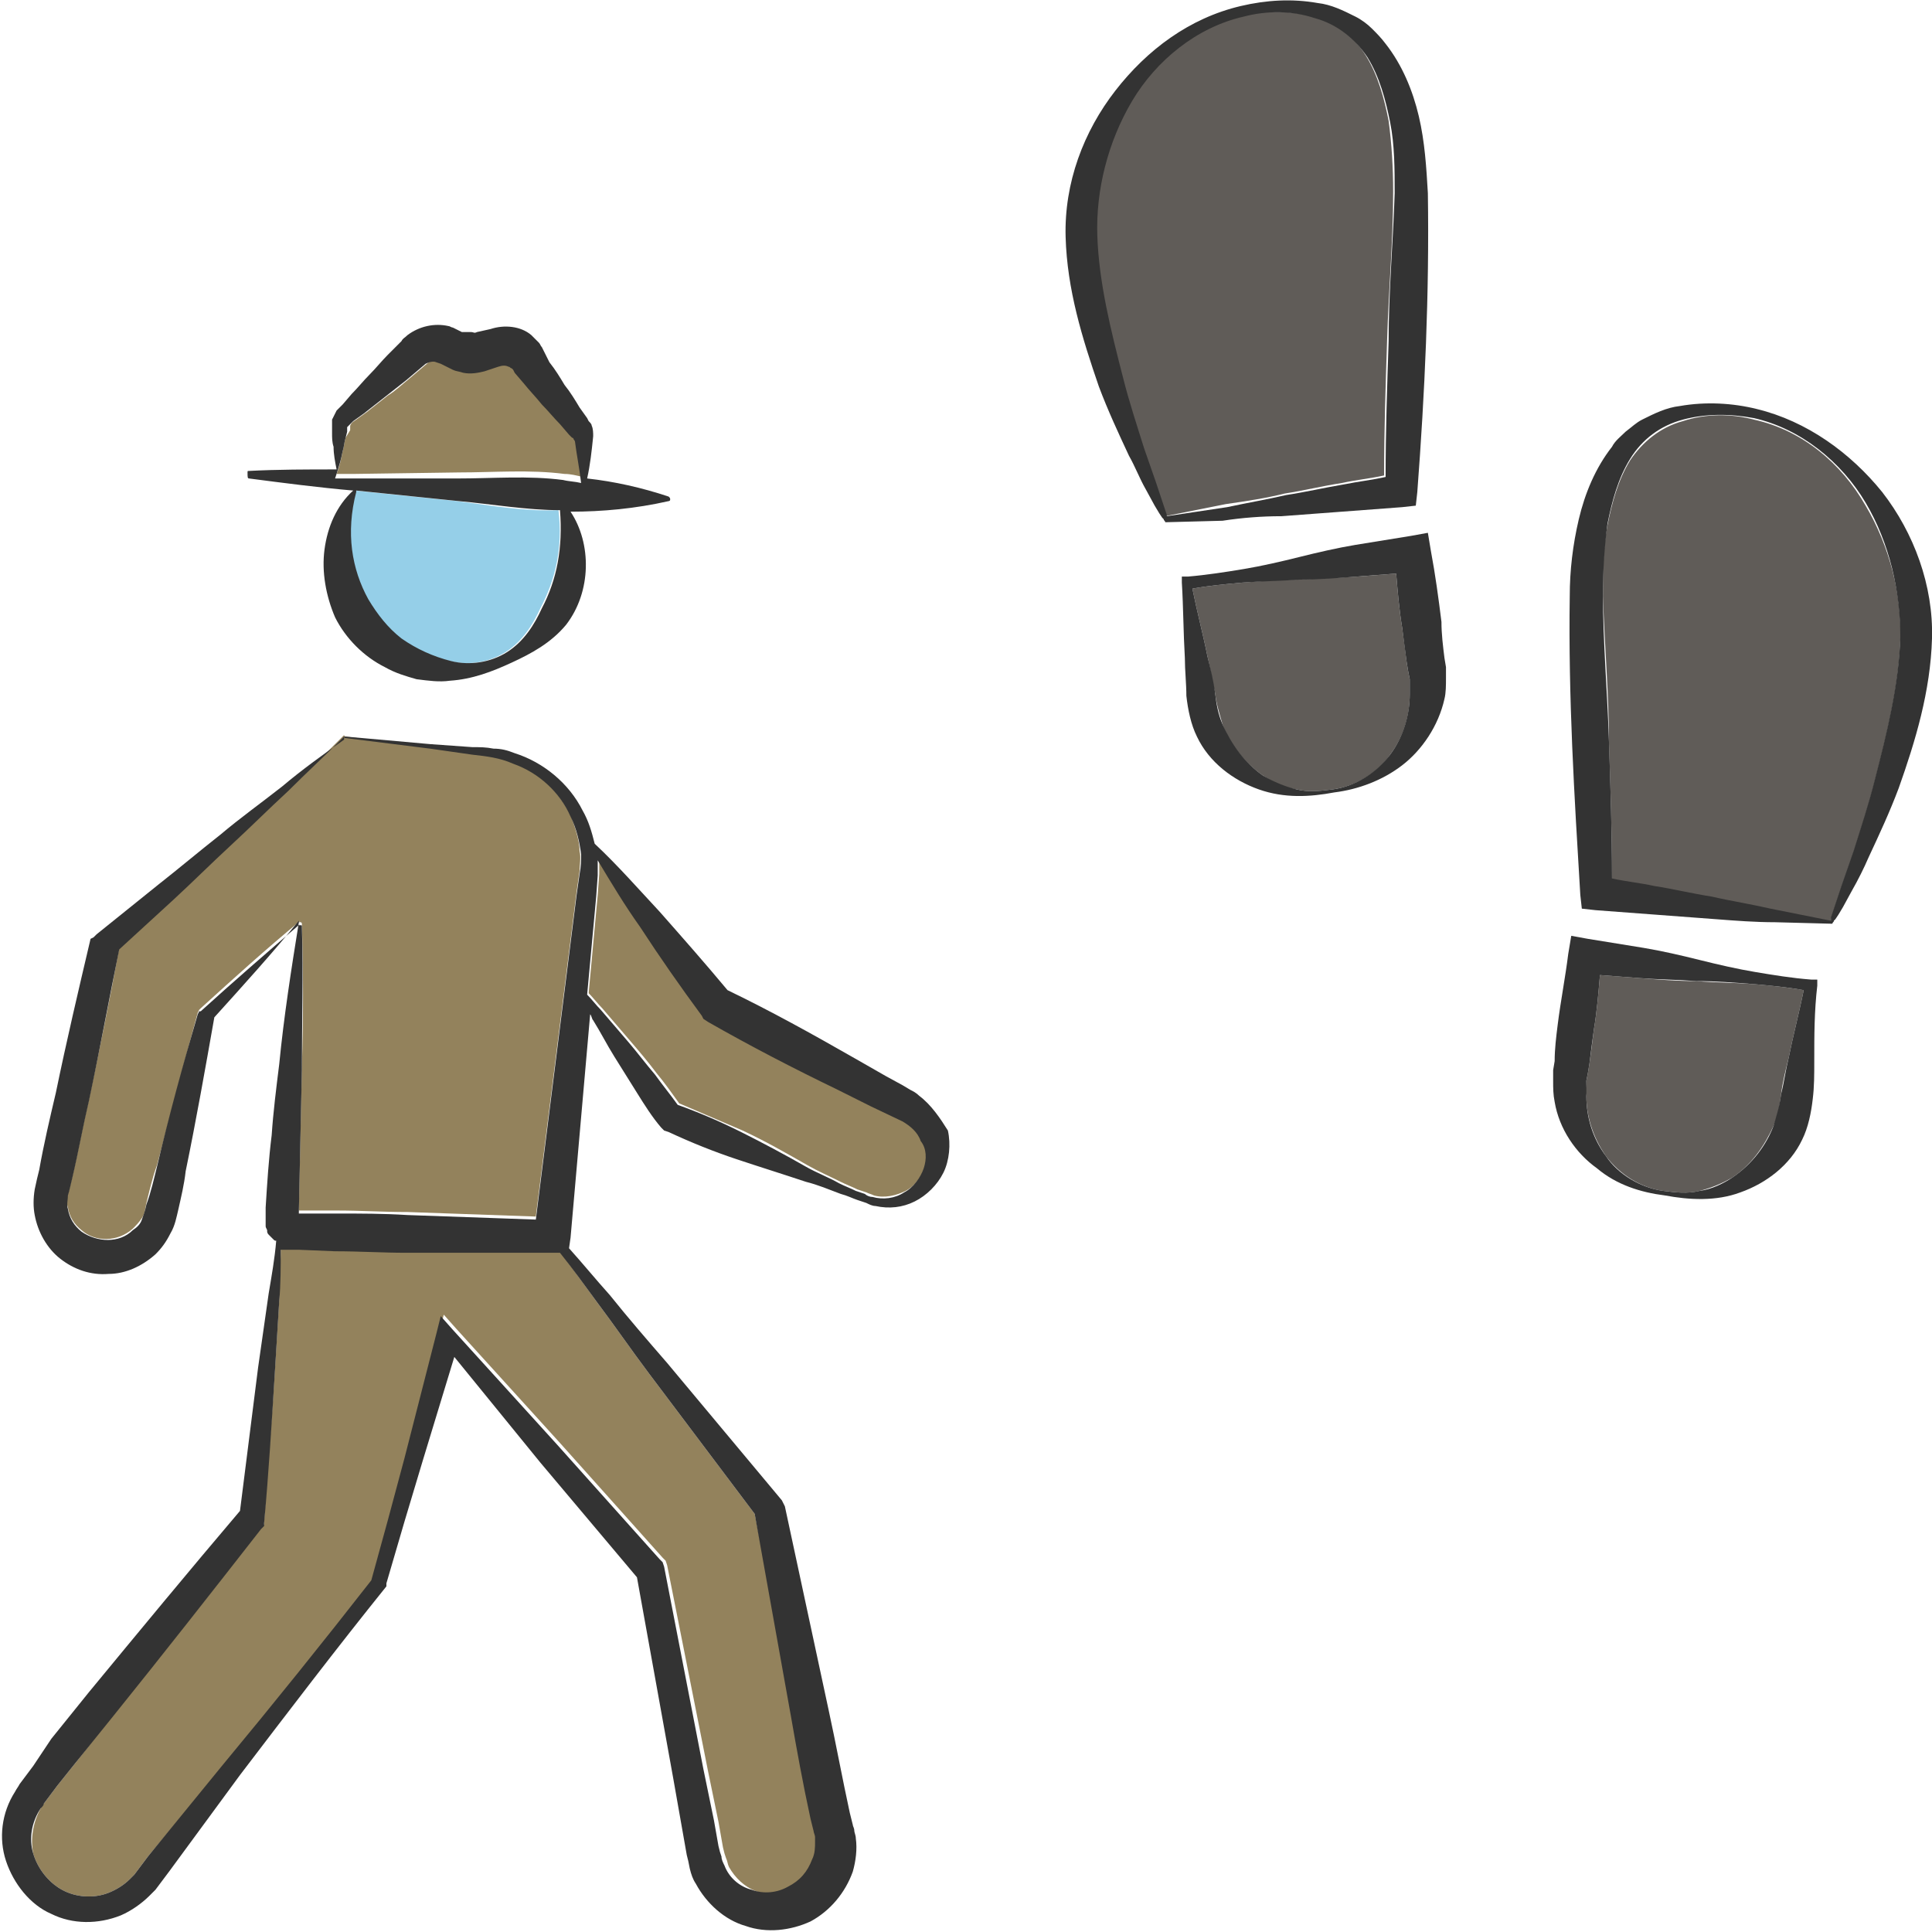 <?xml version="1.0" encoding="utf-8"?>
<!-- Generator: Adobe Illustrator 24.1.2, SVG Export Plug-In . SVG Version: 6.00 Build 0)  -->
<svg version="1.1" id="Layer_1" xmlns="http://www.w3.org/2000/svg" xmlns:xlink="http://www.w3.org/1999/xlink" x="0px" y="0px"
	 viewBox="0 0 128 128" style="enable-background:new 0 0 128 128;" xml:space="preserve">
<style type="text/css">
	.st0{fill:#605C58;}
	.st1{fill:#93825C;}
	.st2{fill:#95CFE8;}
	.st3{fill:#333333;}
</style>
<g>
	<path class="st0" d="M85.1,32.7c1.3-0.2,2.5-0.5,3.8-0.7c0.9-0.2,1.9-0.3,2.8-0.5c0-3,0.1-6,0.2-9c0.1-3.3,0.4-6.6,0.4-9.8
		c0-1.6-0.1-3.2-0.3-4.7c-0.3-1.5-0.7-3-1.5-4.3c-0.8-1.3-2-2.2-3.5-2.6c-1.5-0.4-3.1-0.4-4.7-0.1c-3.1,0.7-5.8,2.9-7.4,5.6
		c-1.6,2.7-2.3,5.9-2.3,8.9c0.1,3.1,0.9,6.3,1.7,9.4c0.4,1.6,0.9,3.1,1.4,4.7l0.8,2.3l0.4,1.2l0.2,0.6l0.1,0.3l0,0.1
		c0,0,0,0.1,0,0.1l4-0.8C82.6,33.2,83.9,33,85.1,32.7z"/>
	<path class="st1" d="M30.4,31.3c2.3,0,4.7-0.2,7,0.1c0.4,0,0.8,0.1,1.2,0.2c-0.2-0.9-0.3-1.8-0.4-2.7c0-0.1-0.1-0.1-0.1-0.2
		c0,0,0,0-0.1-0.1l-0.2-0.2l-0.6-0.7c-0.4-0.4-0.8-0.9-1.2-1.3c-0.4-0.4-0.8-0.9-1.2-1.4l-0.6-0.7l-0.1-0.2c0,0,0-0.1-0.1-0.1
		c0,0-0.1-0.1-0.2-0.1c-0.2-0.1-0.4-0.2-0.7,0l-0.9,0.3c-0.4,0.1-0.9,0.2-1.4,0.1c-0.2,0-0.5-0.1-0.7-0.2l-0.4-0.2L29.4,24l-0.3-0.1
		c-0.2-0.1-0.5,0-0.7,0.1l-1.3,1.1c-0.5,0.4-0.9,0.8-1.4,1.1c-0.5,0.4-0.9,0.7-1.4,1.1l-0.7,0.5c-0.3,0.2-0.3,0.2-0.4,0.4
		c0,0,0,0.1,0,0.1l0,0.2L22.9,29c-0.1,0.3-0.1,0.6-0.2,0.9c-0.1,0.5-0.2,1-0.4,1.5c0.4,0,0.7,0,1.1,0L30.4,31.3z"/>
	<path class="st1" d="M59.9,74.2l-2.1-1l-2.2-1.1c-2.9-1.4-5.8-2.9-8.6-4.5l-0.3-0.2l-0.1-0.2c-1.4-1.9-2.8-3.9-4.1-5.9
		c-1-1.5-1.9-2.9-2.8-4.4c0,0.3,0,0.7,0,1l-0.1,1.4l-0.6,6.5c0.3,0.3,0.6,0.7,0.9,1c0.6,0.7,1.2,1.4,1.8,2.1
		c0.6,0.7,1.2,1.4,1.8,2.2c0.5,0.6,1,1.3,1.5,2c1.4,0.6,2.8,1.2,4.2,1.8c1.5,0.7,2.9,1.5,4.3,2.3c0.7,0.4,1.4,0.7,2.2,1.1
		c0.4,0.2,0.7,0.3,1.1,0.5l0.6,0.2c0.2,0.1,0.3,0.1,0.5,0.2c0.7,0.2,1.5,0,2.1-0.3c0.6-0.3,1.1-1,1.3-1.6c0.2-0.7,0.2-1.4-0.1-1.9
		C60.9,74.9,60.4,74.4,59.9,74.2z"/>
	<path class="st1" d="M19.9,81.2C19.9,81.2,19.9,81.2,19.9,81.2C19.9,81.2,19.9,81.2,19.9,81.2C19.9,81.2,19.9,81.2,19.9,81.2z"/>
	<path class="st1" d="M37.8,54c-0.8-1.6-2.1-2.9-3.8-3.5c-0.8-0.3-1.7-0.4-2.7-0.6l-2.8-0.4l-5.6-0.7c0,0-0.1,0-0.1-0.1
		c-1.2,1.2-2.4,2.4-3.7,3.6c-1.3,1.2-2.5,2.4-3.8,3.6c-1.3,1.2-2.5,2.4-3.8,3.6l-3.6,3.3c-0.6,3.3-1.3,6.7-2,10
		c-0.4,1.7-0.7,3.4-1.1,5.1c-0.1,0.4-0.2,0.9-0.3,1.2c-0.1,0.3-0.1,0.6,0,0.9c0.1,0.6,0.4,1.1,0.9,1.5c0.9,0.8,2.4,0.8,3.4-0.1
		c0.2-0.2,0.4-0.4,0.6-0.7c0.2-0.3,0.2-0.5,0.3-1c0.2-0.8,0.4-1.7,0.7-2.5c0.9-3.4,1.8-6.8,2.7-10.1l0.1-0.2l0.1-0.1
		c2.2-2,4.3-3.9,6.6-5.8c0,0-0.1,0.1-0.1,0.1c0,0,0.1,0,0.1,0c0.1,0,0.1,0.1,0.1,0.1c0.1,3.2,0.1,6.3,0,9.5l-0.2,9.4l0,0.1l0.1,0
		l2.4,0c1.6,0,3.1,0.1,4.7,0.1c2.8,0.1,5.7,0.2,8.5,0.3l2.7-21.5l0.2-1.4c0-0.4,0.1-0.9,0-1.3C38.4,55.7,38.1,54.8,37.8,54z"/>
	<path class="st2" d="M30.3,33.2l-6.8-0.7c0,0,0,0.1,0,0.1c-0.7,2.7-0.3,5.1,0.8,7.1c0.6,1,1.3,1.9,2.2,2.6c0.9,0.7,2,1.2,3.3,1.5
		c1.2,0.3,2.6,0.1,3.7-0.6c1.1-0.7,1.8-1.8,2.3-2.9c1-1.9,1.5-4,1.2-6.5C34.8,33.9,32.6,33.5,30.3,33.2z"/>
	<path class="st1" d="M36.4,82.9c-3.2,0-6.3,0.1-9.5,0c-1.6,0-3.2,0-4.7-0.1l-2.4-0.1l-0.6,0l-0.3,0c-0.1,0-0.2,0-0.3,0
		c0,1.1-0.1,2.3-0.1,3.4L18.2,91c-0.2,3.3-0.5,6.6-0.7,9.8l0,0.2l-0.2,0.2c-3.2,4.2-6.5,8.3-9.8,12.4L5,116.8l-1.2,1.5l-0.6,0.8
		l-0.3,0.4c-0.1,0.1-0.2,0.2-0.2,0.3c-0.5,0.9-0.7,2-0.5,3c0.3,1,1,1.9,1.9,2.4c0.9,0.5,2.1,0.6,3.1,0.2c0.5-0.2,1-0.5,1.4-0.9
		l0.3-0.3l0.3-0.4l0.6-0.8l5.1-6.1c3.4-4,6.6-8.1,9.9-12.3l1.1-4l1.1-4.1l2.1-8.2l0.3-1.2l0.8,0.9l6.9,7.6l6.8,7.6l0.2,0.2l0.1,0.3
		l2.7,13.6l0.7,3.4l0.3,1.7l0.1,0.4l0.1,0.3c0.1,0.2,0.1,0.4,0.2,0.6c0.4,0.7,1,1.3,1.8,1.6c0.8,0.3,1.7,0.2,2.4-0.2
		c0.7-0.4,1.3-1,1.6-1.8c0.1-0.4,0.2-0.8,0.2-1.2l0-0.3c0-0.1-0.1-0.3-0.1-0.4l-0.2-0.8c-0.4-2.3-0.9-4.5-1.3-6.8L50,100.3L43,91
		c-1.2-1.6-2.3-3.2-3.5-4.8c-0.8-1.1-1.6-2.2-2.4-3.3L36.4,82.9z"/>
	<path class="st0" d="M116.2,27.8c-1.5-0.4-3.2-0.4-4.7,0.1c-1.5,0.4-2.7,1.4-3.5,2.6c-0.8,1.3-1.2,2.8-1.5,4.3
		c-0.3,1.5-0.3,3.1-0.3,4.7c0.1,3.2,0.4,6.5,0.4,9.8c0.1,3,0.2,6,0.2,9c0.9,0.2,1.8,0.3,2.8,0.5c1.2,0.2,2.5,0.5,3.8,0.7
		c1.3,0.3,2.5,0.5,3.9,0.8l4,0.8c0,0,0-0.1,0-0.1l0-0.1l0.1-0.3l0.2-0.6l0.4-1.2l0.8-2.3c0.5-1.6,1-3.1,1.4-4.7
		c0.8-3.1,1.6-6.3,1.7-9.4c0.1-3-0.7-6.2-2.3-8.9C122,30.7,119.4,28.5,116.2,27.8z"/>
	<path class="st0" d="M112.4,65c-1.3,0-2.5-0.1-3.8-0.2l-2.6-0.2c-0.1,1.2-0.2,2.4-0.4,3.6c-0.1,0.8-0.2,1.6-0.3,2.3l-0.1,0.6
		l-0.1,0.5c0,0.3-0.1,0.7,0,1c0,1.3,0.4,2.7,1.3,4c0.9,1.2,2.3,2.1,3.8,2.3c0.8,0.1,1.6,0.2,2.4,0c0.8-0.2,1.5-0.5,2.2-0.9
		c1.3-0.9,2.1-2.1,2.7-3.4c0.3-0.7,0.4-1.3,0.5-2.1c0.1-0.8,0.3-1.6,0.5-2.4c0.3-1.5,0.7-3,1-4.5c-1.1-0.2-2.2-0.3-3.3-0.4
		C114.9,65.1,113.6,65.1,112.4,65z"/>
	<path class="st0" d="M93.3,44.5l-0.1-0.6c-0.1-0.8-0.2-1.6-0.3-2.3c-0.2-1.2-0.3-2.4-0.4-3.6l-2.6,0.2c-1.3,0.1-2.5,0.1-3.8,0.2
		c-1.3,0-2.5,0.1-3.8,0.2c-1.1,0.1-2.2,0.2-3.3,0.4c0.3,1.5,0.7,3,1,4.5c0.2,0.8,0.3,1.6,0.5,2.4c0.1,0.8,0.3,1.4,0.5,2.1
		c0.5,1.3,1.4,2.5,2.7,3.4c0.6,0.4,1.4,0.8,2.2,0.9c0.8,0.2,1.6,0.1,2.4,0c1.5-0.2,3-1.1,3.8-2.3c0.9-1.2,1.3-2.6,1.3-4
		c0-0.3,0-0.7,0-1L93.3,44.5z"/>
	<path class="st3" d="M16.5,31.7c2.3,0.3,4.6,0.6,6.9,0.8c-1.1,1-1.7,2.4-1.9,3.9c-0.2,1.5,0.1,3.1,0.7,4.5c0.7,1.4,1.9,2.6,3.3,3.3
		c0.7,0.4,1.4,0.6,2.1,0.8c0.8,0.1,1.5,0.2,2.2,0.1c1.5-0.1,2.8-0.6,4.1-1.2c1.3-0.6,2.6-1.3,3.6-2.5c1.7-2.2,1.7-5.4,0.3-7.5
		c2.1,0,4.3-0.2,6.5-0.7c0,0,0.1,0,0.1-0.1c0-0.1,0-0.1-0.1-0.2c-1.8-0.6-3.6-1-5.4-1.2c0.2-0.9,0.3-1.8,0.4-2.8
		c0-0.2,0-0.5-0.1-0.7c0-0.1-0.1-0.2-0.2-0.3l-0.1-0.2L38.4,27c-0.3-0.5-0.6-1-1-1.5c-0.3-0.5-0.6-1-1-1.5L36,23.2L35.9,23
		c-0.1-0.1-0.1-0.2-0.2-0.3c-0.2-0.2-0.3-0.3-0.5-0.5c-0.7-0.6-1.8-0.7-2.7-0.4l-0.9,0.2c-0.2,0.1-0.2,0-0.4,0c-0.1,0-0.1,0-0.2,0
		L30.6,22l-0.4-0.2L30,21.7c-0.1,0-0.2-0.1-0.3-0.1c-0.9-0.2-1.9,0-2.7,0.6c-0.2,0.2-0.3,0.2-0.4,0.4l-0.3,0.3l-0.6,0.6
		c-0.4,0.4-0.8,0.9-1.2,1.3c-0.4,0.4-0.8,0.9-1.2,1.3l-0.6,0.7c-0.1,0.1-0.2,0.2-0.4,0.4c-0.1,0.2-0.2,0.4-0.3,0.6
		c0,0.1,0,0.2,0,0.3l0,0.2l0,0.4c0,0.3,0,0.6,0.1,0.9c0,0.5,0.1,1,0.2,1.5c-1.9,0-3.9,0-5.8,0.1c-0.1,0-0.1,0-0.1,0.1
		C16.4,31.6,16.4,31.7,16.5,31.7z M35.9,40.3c-0.5,1.1-1.2,2.2-2.3,2.9c-1.1,0.7-2.5,0.9-3.7,0.6c-1.2-0.3-2.3-0.8-3.3-1.5
		c-0.9-0.7-1.6-1.6-2.2-2.6c-1.1-2-1.5-4.4-0.8-7.1c0,0,0-0.1,0-0.1l6.8,0.7c2.2,0.2,4.5,0.6,6.7,0.6C37.3,36.3,36.9,38.4,35.9,40.3
		z M22.7,29.9c0.1-0.3,0.1-0.6,0.2-0.9l0.1-0.4l0-0.2c0,0,0-0.1,0-0.1c0.1-0.1,0.1-0.1,0.4-0.4l0.7-0.5c0.5-0.4,0.9-0.7,1.4-1.1
		c0.5-0.4,0.9-0.7,1.4-1.1l1.3-1.1c0.2-0.1,0.5-0.2,0.7-0.1l0.3,0.1l0.4,0.2l0.4,0.2c0.2,0.1,0.4,0.1,0.7,0.2c0.5,0.1,1,0,1.4-0.1
		l0.9-0.3c0.3-0.1,0.5-0.1,0.7,0c0.1,0,0.1,0.1,0.2,0.1c0,0,0,0,0.1,0.1l0.1,0.2l0.6,0.7c0.4,0.5,0.8,0.9,1.2,1.4
		c0.4,0.4,0.8,0.9,1.2,1.3l0.6,0.7l0.2,0.2c0,0,0.1,0,0.1,0.1c0,0,0.1,0.1,0.1,0.2c0.1,0.8,0.3,1.8,0.4,2.7
		c-0.4-0.1-0.8-0.1-1.2-0.2c-2.3-0.3-4.6-0.1-7-0.1l-7,0c-0.4,0-0.7,0-1.1,0C22.5,30.8,22.6,30.4,22.7,29.9z"/>
	<path class="st3" d="M60.9,72.6c-0.2-0.2-0.4-0.3-0.6-0.4l-0.5-0.3l-1.1-0.6l-2.1-1.2c-2.8-1.6-5.5-3.1-8.4-4.5
		c-1.5-1.8-3-3.5-4.5-5.2c-1.4-1.5-2.8-3.1-4.3-4.5c-0.2-0.8-0.4-1.5-0.8-2.2c-0.9-1.8-2.6-3.2-4.5-3.8c-0.5-0.2-0.9-0.3-1.4-0.3
		c-0.5-0.1-0.9-0.1-1.4-0.1l-2.8-0.2l-5.6-0.5c-0.1,0-0.1,0-0.1,0.1c0,0,0,0,0,0.1c-1.4,1-2.8,2-4.1,3.1c-1.4,1.1-2.8,2.1-4.1,3.2
		c-1.4,1.1-2.7,2.2-4.1,3.3l-4.1,3.3l-0.2,0.2L6,62.2C5.2,65.6,4.4,69,3.7,72.4c-0.4,1.7-0.8,3.4-1.1,5.1c-0.1,0.4-0.2,0.8-0.3,1.3
		c-0.1,0.6-0.1,1.2,0,1.7c0.2,1.1,0.8,2.2,1.7,2.9c0.9,0.7,2,1.1,3.2,1c1.1,0,2.2-0.5,3.1-1.3c0.4-0.4,0.7-0.8,1-1.4
		c0.3-0.5,0.4-1.1,0.5-1.5c0.2-0.9,0.4-1.7,0.5-2.6c0.7-3.4,1.3-6.8,1.9-10.2c1.9-2.1,3.8-4.2,5.6-6.4c0,0,0,0,0,0.1
		c-0.5,3.1-1,6.3-1.3,9.4c-0.2,1.6-0.4,3.2-0.5,4.7c-0.2,1.6-0.3,3.2-0.4,4.8l0,0.6l0,0.3l0,0.2l0,0.1c0,0.1,0,0.1,0.1,0.3l0,0.1
		c0,0,0,0.1,0.1,0.2c0.1,0.1,0.2,0.2,0.3,0.3c0.1,0.1,0.1,0.1,0.2,0.1c-0.1,1.2-0.3,2.3-0.5,3.5l-0.7,4.9l-1.2,9.5
		c-3.4,4-6.7,8-10,12l-2.5,3.1L2.2,117l-0.6,0.8l-0.3,0.4c-0.1,0.2-0.2,0.3-0.3,0.5c-0.9,1.4-1.1,3.1-0.6,4.6c0.5,1.5,1.6,2.9,3,3.5
		c1.4,0.7,3.1,0.7,4.6,0.1c0.7-0.3,1.4-0.8,1.9-1.3l0.4-0.4l0.3-0.4l0.6-0.8l4.7-6.4c3.2-4.2,6.4-8.4,9.7-12.5l0-0.1l0-0.1l1.2-4.1
		l1.2-4l2.1-6.9l5.7,7l6.4,7.6l2.4,13.3l0.6,3.4l0.3,1.7l0.1,0.4l0.1,0.5c0.1,0.4,0.2,0.7,0.4,1c0.7,1.3,1.9,2.4,3.3,2.8
		c1.4,0.5,3,0.3,4.3-0.3c1.3-0.7,2.3-1.9,2.8-3.3c0.2-0.7,0.3-1.5,0.2-2.2c0-0.2-0.1-0.4-0.1-0.5c0-0.2-0.1-0.3-0.1-0.4l-0.2-0.8
		c-0.5-2.3-0.9-4.5-1.4-6.8l-2.9-13.5l-0.1-0.2l-0.1-0.2l-7.6-9.1c-1.3-1.5-2.6-3-3.8-4.5c-0.9-1-1.8-2.1-2.7-3.1l0.1-0.7l1.3-14.8
		c0.1,0.1,0.1,0.3,0.2,0.4c0.5,0.8,0.9,1.6,1.4,2.4c0.5,0.8,1,1.6,1.5,2.4c0.5,0.8,1,1.6,1.6,2.3l0.2,0.2l0.3,0.1
		c1.5,0.7,3,1.3,4.5,1.8c1.5,0.5,3.1,1,4.6,1.5c0.8,0.2,1.5,0.5,2.3,0.8c0.4,0.1,0.8,0.3,1.1,0.4l0.6,0.2c0.2,0.1,0.4,0.2,0.6,0.2
		c0.9,0.2,1.8,0.1,2.6-0.3c0.8-0.4,1.5-1.1,1.9-1.9c0.4-0.8,0.5-1.9,0.3-2.8C62.3,74.1,61.7,73.2,60.9,72.6z M39.5,86.2
		c1.2,1.6,2.3,3.2,3.5,4.8l7,9.3l2.4,13.4c0.4,2.3,0.8,4.5,1.3,6.8l0.2,0.8c0,0.1,0.1,0.3,0.1,0.4l0,0.3c0,0.4,0,0.8-0.2,1.2
		c-0.3,0.8-0.8,1.4-1.6,1.8c-0.7,0.4-1.6,0.5-2.4,0.2c-0.8-0.2-1.5-0.8-1.8-1.6c-0.1-0.2-0.2-0.4-0.2-0.6l-0.1-0.3l-0.1-0.4
		l-0.3-1.7l-0.7-3.4L44,103.8l-0.1-0.3l-0.2-0.2l-6.8-7.6l-6.9-7.6l-0.8-0.9l-0.3,1.2l-2.1,8.2l-1.1,4.1l-1.1,4
		c-3.2,4.1-6.5,8.2-9.9,12.3L9.8,123l-0.6,0.8l-0.3,0.4l-0.3,0.3c-0.4,0.4-0.9,0.7-1.4,0.9c-1,0.4-2.2,0.3-3.1-0.2
		c-0.9-0.5-1.6-1.4-1.9-2.4c-0.3-1-0.1-2.1,0.5-3c0.1-0.1,0.2-0.2,0.2-0.3l0.3-0.4l0.6-0.8l1.2-1.5l2.5-3.1
		c3.3-4.1,6.6-8.3,9.8-12.4l0.2-0.2l0-0.2c0.3-3.3,0.5-6.6,0.7-9.8l0.3-4.9c0.1-1.1,0.1-2.3,0.1-3.4c0.1,0,0.2,0,0.3,0l0.3,0l0.6,0
		l2.4,0.1c1.6,0,3.2,0.1,4.7,0.1c3.2,0,6.3,0,9.5,0l0.7,0C37.9,84,38.7,85.1,39.5,86.2z M19.9,81.2C19.9,81.2,19.9,81.2,19.9,81.2
		C19.9,81.2,19.9,81.2,19.9,81.2C19.9,81.2,19.9,81.2,19.9,81.2z M38.4,57.9l-0.2,1.4l-2.7,21.5c-2.8-0.1-5.7-0.2-8.5-0.3
		c-1.6-0.1-3.1-0.1-4.7-0.1l-2.4,0l-0.1,0l0-0.1l0.2-9.4c0-3.2,0.1-6.3,0-9.5c0-0.1,0-0.1-0.1-0.1c0,0-0.1,0-0.1,0
		c0,0,0.1-0.1,0.1-0.1c-2.2,1.9-4.4,3.8-6.6,5.8L13.2,67l-0.1,0.2c-1,3.4-1.9,6.7-2.7,10.1c-0.2,0.8-0.4,1.7-0.7,2.5
		c-0.1,0.5-0.2,0.7-0.3,1c-0.1,0.3-0.3,0.5-0.6,0.7c-0.9,0.9-2.4,0.8-3.4,0.1c-0.5-0.4-0.8-0.9-0.9-1.5c-0.1-0.3,0-0.6,0-0.9
		c0.1-0.3,0.2-0.8,0.3-1.2c0.4-1.7,0.7-3.4,1.1-5.1c0.7-3.3,1.3-6.6,2-10l3.6-3.3c1.3-1.2,2.5-2.4,3.8-3.6c1.3-1.2,2.5-2.4,3.8-3.6
		c1.2-1.2,2.5-2.4,3.7-3.6c0,0,0,0.1,0.1,0.1l5.6,0.7l2.8,0.4c0.9,0.1,1.8,0.2,2.7,0.6c1.7,0.6,3.1,1.9,3.8,3.5
		c0.4,0.8,0.6,1.7,0.7,2.5C38.5,57,38.5,57.4,38.4,57.9z M61.2,77.4c-0.2,0.6-0.7,1.3-1.3,1.6c-0.6,0.4-1.4,0.5-2.1,0.3
		c-0.2,0-0.4-0.1-0.5-0.2l-0.6-0.2c-0.4-0.2-0.7-0.3-1.1-0.5c-0.7-0.4-1.5-0.7-2.2-1.1c-1.4-0.8-2.9-1.6-4.3-2.3
		c-1.4-0.7-2.8-1.3-4.2-1.8c-0.5-0.7-1-1.3-1.5-2c-0.6-0.7-1.2-1.5-1.8-2.2c-0.6-0.7-1.2-1.4-1.8-2.1c-0.3-0.3-0.6-0.7-0.9-1
		l0.6-6.5l0.1-1.4c0-0.3,0-0.7,0-1c0.9,1.5,1.8,3,2.8,4.4c1.3,2,2.7,4,4.1,5.9l0.1,0.2l0.3,0.2c2.8,1.6,5.7,3.1,8.6,4.5l2.2,1.1
		l2.1,1c0.5,0.3,1,0.7,1.2,1.3C61.4,76.1,61.4,76.8,61.2,77.4z"/>
	<path class="st3" d="M84.9,34.2c1.3-0.1,2.6-0.2,4-0.3c1.3-0.1,2.7-0.2,4-0.3l0.9-0.1l0.1-0.9c0.5-6.6,0.8-13.1,0.7-19.8
		c-0.1-1.7-0.2-3.4-0.6-5.1c-0.4-1.7-1.1-3.4-2.2-4.8c-0.3-0.4-0.6-0.7-0.9-1c-0.3-0.3-0.7-0.6-1.1-0.8c-0.8-0.4-1.6-0.8-2.5-0.9
		c-1.7-0.3-3.4-0.2-5.1,0.2C78.8,1.2,76,3.3,73.9,6c-2.1,2.7-3.4,6.1-3.3,9.7c0.1,3.5,1.1,6.7,2.2,9.9c0.6,1.6,1.3,3.1,2,4.6
		c0.4,0.7,0.7,1.5,1.1,2.2l0.6,1.1l0.3,0.5l0.2,0.3l0.1,0.1c0,0.1,0.1,0.1,0.1,0.2l3.8-0.1C82.3,34.3,83.6,34.2,84.9,34.2z
		 M77.3,34.2l0-0.1l-0.1-0.3L77,33.2L76.6,32l-0.8-2.3c-0.5-1.6-1-3.1-1.4-4.7c-0.8-3.1-1.6-6.3-1.7-9.4c-0.1-3,0.7-6.2,2.3-8.9
		c1.6-2.7,4.3-4.9,7.4-5.6c1.5-0.4,3.2-0.4,4.7,0.1c1.5,0.4,2.7,1.4,3.5,2.6c0.8,1.3,1.2,2.8,1.5,4.3c0.3,1.5,0.3,3.1,0.3,4.7
		c-0.1,3.2-0.4,6.5-0.4,9.8c-0.1,3-0.2,6-0.2,9c-0.9,0.2-1.8,0.3-2.8,0.5c-1.2,0.2-2.5,0.5-3.8,0.7c-1.3,0.3-2.5,0.5-3.9,0.8
		L77.3,34.2C77.3,34.3,77.3,34.2,77.3,34.2z"/>
	<path class="st3" d="M95.7,43.6c-0.1-0.8-0.2-1.6-0.2-2.4c-0.2-1.6-0.4-3.1-0.7-4.7l-0.2-1.2l-1.1,0.2l-3.7,0.6
		c-1.2,0.2-2.5,0.5-3.7,0.8c-1.2,0.3-2.5,0.6-3.7,0.8c-1.2,0.2-2.5,0.4-3.7,0.5l-0.4,0l0,0.4c0.1,1.6,0.1,3.3,0.2,5
		c0,0.8,0.1,1.7,0.1,2.5c0.1,0.9,0.3,1.9,0.7,2.7c0.8,1.7,2.4,2.9,4.1,3.5c1.7,0.6,3.4,0.5,5,0.2c1.6-0.2,3.2-0.8,4.5-1.8
		c1.3-1,2.4-2.6,2.8-4.4c0.1-0.4,0.1-0.9,0.1-1.4l0-0.7L95.7,43.6z M93.4,46c0,1.3-0.4,2.8-1.3,4c-0.9,1.2-2.3,2.1-3.8,2.3
		c-0.8,0.1-1.6,0.2-2.4,0c-0.8-0.2-1.5-0.5-2.2-0.9c-1.3-0.9-2.1-2.1-2.7-3.4c-0.3-0.7-0.4-1.3-0.5-2.1c-0.1-0.8-0.3-1.6-0.5-2.4
		c-0.3-1.5-0.7-3-1-4.5c1.1-0.2,2.2-0.3,3.3-0.4c1.3-0.1,2.5-0.1,3.8-0.2c1.3,0,2.5-0.1,3.8-0.2l2.6-0.2c0.1,1.2,0.2,2.4,0.4,3.6
		c0.1,0.8,0.2,1.6,0.3,2.3l0.1,0.6l0.1,0.5C93.4,45.3,93.4,45.7,93.4,46z"/>
	<path class="st3" d="M116.4,27.1c-1.6-0.4-3.4-0.5-5.1-0.2c-0.9,0.1-1.7,0.5-2.5,0.9c-0.4,0.2-0.7,0.5-1.1,0.8
		c-0.3,0.3-0.7,0.6-0.9,1c-1.1,1.4-1.8,3.1-2.2,4.8c-0.4,1.7-0.6,3.4-0.6,5.1c-0.1,6.7,0.3,13.2,0.7,19.8l0.1,0.9l0.9,0.1
		c1.3,0.1,2.7,0.2,4,0.3c1.3,0.1,2.7,0.2,4,0.3c1.3,0.1,2.6,0.2,3.9,0.2l3.8,0.1c0-0.1,0.1-0.1,0.1-0.2l0.1-0.1l0.2-0.3l0.3-0.5
		l0.6-1.1c0.4-0.7,0.8-1.5,1.1-2.2c0.7-1.5,1.4-3,2-4.6c1.1-3.1,2.1-6.4,2.2-9.9c0.1-3.5-1.2-7-3.3-9.7
		C122.6,30,119.7,27.9,116.4,27.1z M124.2,51.7c-0.4,1.6-0.9,3.1-1.4,4.7l-0.8,2.3l-0.4,1.2l-0.2,0.6l-0.1,0.3l0,0.1
		c0,0,0,0.1,0,0.1l-4-0.8c-1.3-0.3-2.6-0.5-3.9-0.8c-1.3-0.2-2.5-0.5-3.8-0.7c-0.9-0.2-1.9-0.3-2.8-0.5c0-3-0.1-6-0.2-9
		c-0.1-3.3-0.4-6.6-0.4-9.8c0-1.6,0.1-3.2,0.3-4.7c0.3-1.5,0.7-3,1.5-4.3c0.8-1.3,2-2.2,3.5-2.6c1.5-0.4,3.1-0.4,4.7-0.1
		c3.1,0.7,5.8,2.9,7.4,5.6c1.6,2.7,2.3,5.9,2.3,8.9C125.8,45.4,125,48.6,124.2,51.7z"/>
	<path class="st3" d="M116.3,64.4c-1.2-0.2-2.5-0.5-3.7-0.8c-1.2-0.3-2.5-0.6-3.7-0.8l-3.7-0.6l-1.1-0.2l-0.2,1.2
		c-0.2,1.6-0.5,3.1-0.7,4.7c-0.1,0.8-0.2,1.6-0.2,2.4l-0.1,0.6l0,0.7c0,0.5,0,0.9,0.1,1.4c0.3,1.8,1.4,3.4,2.8,4.4
		c1.3,1.1,2.9,1.6,4.5,1.8c1.6,0.3,3.4,0.4,5-0.2c1.7-0.6,3.3-1.8,4.1-3.5c0.4-0.8,0.6-1.8,0.7-2.7c0.1-0.8,0.1-1.6,0.1-2.5
		c0-1.7,0-3.3,0.2-5l0-0.4l-0.4,0C118.7,64.8,117.5,64.6,116.3,64.4z M118.5,70.1c-0.2,0.8-0.3,1.6-0.5,2.4
		c-0.1,0.8-0.3,1.4-0.5,2.1c-0.5,1.3-1.4,2.5-2.7,3.4c-0.6,0.4-1.4,0.8-2.2,0.9c-0.8,0.2-1.6,0.1-2.4,0c-1.5-0.2-3-1.1-3.8-2.3
		c-0.9-1.2-1.3-2.6-1.3-4c0-0.3,0-0.7,0-1l0.1-0.5l0.1-0.6c0.1-0.8,0.2-1.6,0.3-2.3c0.2-1.2,0.3-2.4,0.4-3.6l2.6,0.2
		c1.3,0.1,2.5,0.1,3.8,0.2c1.3,0,2.5,0.1,3.8,0.2c1.1,0.1,2.2,0.2,3.3,0.4C119.2,67.1,118.8,68.6,118.5,70.1z"/>
</g>
</svg>
